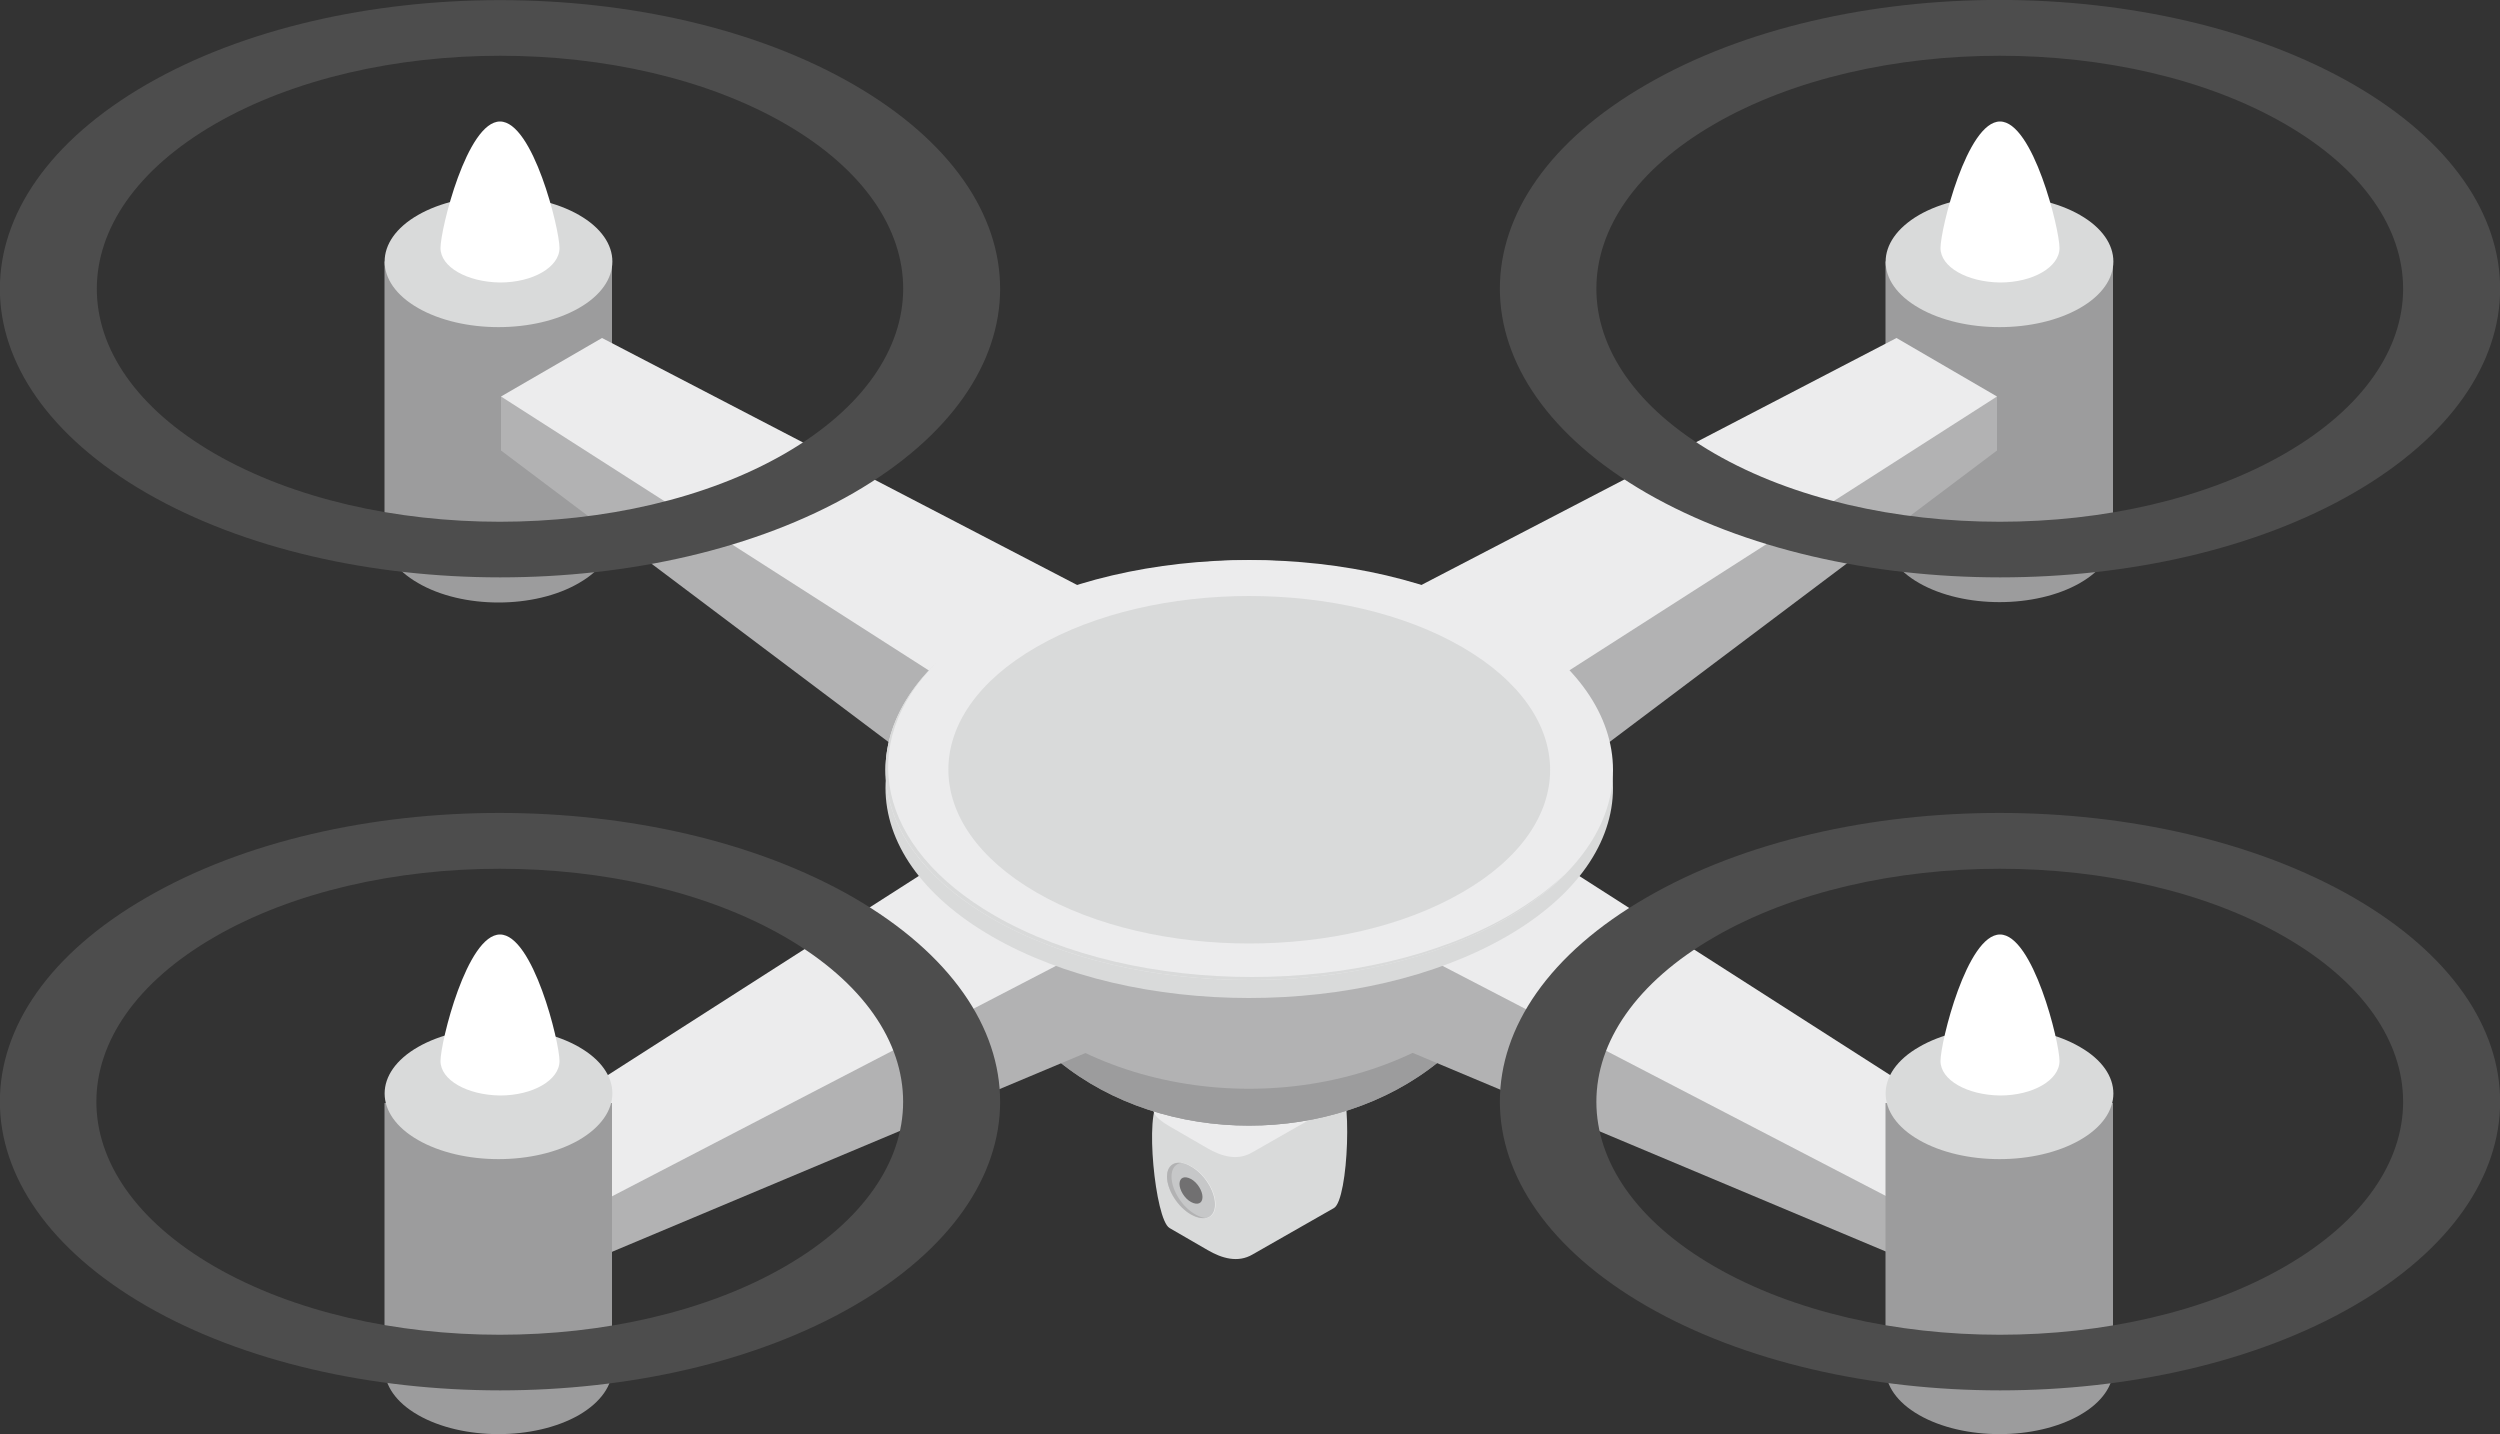 <?xml version="1.0" encoding="utf-8"?>
<!-- Generator: Adobe Illustrator 26.5.0, SVG Export Plug-In . SVG Version: 6.00 Build 0)  -->
<svg version="1.1" id="レイヤー_1" xmlns="http://www.w3.org/2000/svg" xmlns:xlink="http://www.w3.org/1999/xlink" x="0px"
	 y="0px" viewBox="0 0 500 286.8" style="enable-background:new 0 0 500 286.8;" xml:space="preserve">
<rect x="0" y="0" width="500" height="286.8" fill="#333333" stroke="none"/>
<style type="text/css">
	.st0{fill:#D9DADA;}
	.st1{fill:#ECECED;}
	.st2{fill:#FFFFFF;}
	.st3{fill:#9C9C9D;}
	.st4{fill:#B2B2B3;}
	.st5{fill:#EFEFEF;}
	.st6{fill:#C6C7C8;}
	.st7{fill:#717071;}
	.st8{fill:#4D4D4D;}
</style>
<g>
	<g>
		<g>
			<path class="st0" d="M267.5,215.6c3.1,1.9,2.2,24.3-0.7,26l-16.3,9.3c-2.9,1.7-6.1,0.8-9-0.9l-7.6-4.4c-2.9-1.7-5-23.5-2.1-25.2
				l16.9-2.6c2.9-1.7,7.7-1.7,10.6,0L267.5,215.6z"/>
		</g>
		<g>
			<path class="st1" d="M266.7,215.1c2.9,1.7,2.9,4.4,0,6.1l-16.3,9.3c-2.9,1.7-6.1,0.8-9-0.9l-7.6-4.4c-2.9-1.7-4.5-3.5-1.6-5.2
				l16.3-9.3c2.9-1.7,7.7-1.7,10.6,0L266.7,215.1z"/>
		</g>
		<g>
			<path class="st2" d="M232.2,220.2l16.3-9.3c2.9-1.7,7.7-1.7,10.6,0l7.6,4.4c1.4,0.8,2.2,1.9,2.2,3c0-1.1-0.7-2.3-2.2-3.1
				l-7.6-4.4c-2.9-1.7-7.7-1.7-10.6,0l-16.3,9.3c-1.1,0.7-1.6,1.3-1.6,2C230.6,221.4,231.1,220.8,232.2,220.2z"/>
		</g>
		<g>
			<path class="st3" d="M211.8,212.3c-21-17.1-21-44.7,0-61.8c21-17.1,55-17.1,76,0c21,17.1,21,44.7,0,61.8
				C266.8,229.4,232.8,229.4,211.8,212.3z"/>
		</g>
		<g>
			<path class="st3" d="M287.8,212.1c-21,17.1-55,17.1-76,0c-10.4-8.5-15.7-19.6-15.7-30.8c0,11.2,5.2,22.5,15.7,31
				c21,17.1,55,17.1,76,0c10.5-8.6,15.8-19.8,15.7-31C303.5,192.5,298.2,203.6,287.8,212.1z"/>
		</g>
		<g>
			<path class="st4" d="M203.8,202.3c-25.4-20.7-25.4-54.1,0-74.8c25.4-20.7,66.5-20.6,91.9,0c25.4,20.6,25.4,54.1,0,74.8
				C270.4,222.9,229.2,222.9,203.8,202.3z"/>
		</g>
		<g>
			<path class="st3" d="M83.6,116.6c-8.9-5.1-8.9-13.5,0-18.6c8.9-5.1,23.3-5.1,32.2,0c8.9,5.1,8.9,13.5,0,18.6
				C106.9,121.8,92.5,121.8,83.6,116.6z"/>
		</g>
		<g>
			<rect x="76.9" y="52.3" class="st3" width="45.5" height="55"/>
		</g>
		<g>
			<path class="st0" d="M83.6,61.6c-8.9-5.1-8.9-13.5,0-18.6c8.9-5.1,23.3-5.1,32.2,0c8.9,5.1,8.9,13.5,0,18.6
				C106.9,66.7,92.5,66.7,83.6,61.6z"/>
		</g>
		<g>
			<path class="st3" d="M383.8,98c8.9-5.1,23.3-5.1,32.2,0c8.9,5.1,8.9,13.5,0,18.6c-8.9,5.1-23.3,5.1-32.2,0S374.9,103.2,383.8,98z
				"/>
		</g>
		<g>
			<rect x="377.1" y="52.3" class="st3" width="45.5" height="55"/>
		</g>
		<g>
			<path class="st0" d="M383.8,43c8.9-5.1,23.3-5.1,32.2,0c8.9,5.1,8.9,13.5,0,18.6c-8.9,5.1-23.3,5.1-32.2,0
				C374.9,56.5,374.9,48.2,383.8,43z"/>
		</g>
		<g>
			<polygon class="st4" points="241.4,147.4 209.2,172.1 100.2,90.1 100.2,79.3 			"/>
		</g>
		<g>
			<polygon class="st4" points="209.2,175.8 241.4,200.4 120.4,251.2 100.2,245.6 			"/>
		</g>
		<g>
			<polygon class="st4" points="258.3,200.4 290.4,175.8 399.4,245.6 379.3,251.2 			"/>
		</g>
		<g>
			<polygon class="st4" points="290.4,172.1 258.3,147.4 399.4,79.3 399.4,90.1 			"/>
		</g>
		<g>
			<polygon class="st1" points="241.4,130.5 209.2,149.1 100.2,79.3 120.4,67.6 			"/>
		</g>
		<g>
			<polygon class="st1" points="209.2,158.9 241.4,177.5 120.4,240.3 100.2,228.7 			"/>
		</g>
		<g>
			<polygon class="st1" points="258.3,177.5 290.4,158.9 399.4,228.7 379.3,240.3 			"/>
		</g>
		<g>
			<polygon class="st1" points="290.4,149.1 258.3,130.5 379.3,67.6 399.4,79.3 			"/>
		</g>
		<g>
			<path class="st0" d="M198.4,187.3c-28.4-16.4-28.4-43,0-59.4c28.4-16.4,74.5-16.4,102.9,0c28.4,16.4,28.4,43,0,59.4
				C272.8,203.7,226.8,203.7,198.4,187.3z"/>
		</g>
		<g>
			<path class="st1" d="M198.4,183.7c-28.4-16.4-28.4-43,0-59.4c28.4-16.4,74.5-16.4,102.9,0c28.4,16.4,28.4,43,0,59.4
				C272.8,200.1,226.8,200.1,198.4,183.7z"/>
		</g>
		<g>
			<path class="st0" d="M301.8,183.1c-28.4,16.4-74.5,16.4-102.9,0c-23.7-13.7-27.6-34.5-11.7-50.5c-16.5,16.1-12.8,37.2,11.2,51.1
				c28.4,16.4,74.5,16.4,102.9,0c4.7-2.7,8.6-5.7,11.7-8.9C309.9,177.8,306.2,180.5,301.8,183.1z"/>
		</g>
		<g>
			<path class="st0" d="M207.3,178.5c-23.5-13.6-23.5-35.6,0-49.1c23.5-13.6,61.6-13.6,85.1,0c23.5,13.6,23.5,35.6,0,49.1
				C268.9,192.1,230.8,192.1,207.3,178.5z"/>
		</g>
		<g>
			<rect x="76.9" y="220.6" class="st3" width="45.5" height="55"/>
		</g>
		<g>
			<path class="st3" d="M115.8,283c-8.9,5.1-23.3,5.1-32.2,0c-8.9-5.1-8.9-13.5,0-18.6c8.9-5.1,23.3-5.1,32.2,0
				C124.7,269.5,124.7,277.8,115.8,283z"/>
		</g>
		<g>
			<path class="st0" d="M115.8,228c-8.9,5.1-23.3,5.1-32.2,0c-8.9-5.1-8.9-13.5,0-18.6c8.9-5.1,23.3-5.1,32.2,0
				C124.7,214.5,124.7,222.8,115.8,228z"/>
		</g>
		<g>
			<rect x="377.1" y="220.6" class="st3" width="45.5" height="55"/>
		</g>
		<g>
			<path class="st3" d="M416,264.4c8.9,5.1,8.9,13.5,0,18.6c-8.9,5.1-23.3,5.1-32.2,0c-8.9-5.1-8.9-13.5,0-18.6
				C392.7,259.3,407.1,259.3,416,264.4z"/>
		</g>
		<g>
			<path class="st0" d="M416,209.4c8.9,5.1,8.9,13.5,0,18.6c-8.9,5.1-23.3,5.1-32.2,0c-8.9-5.1-8.9-13.5,0-18.6
				C392.7,204.2,407.1,204.2,416,209.4z"/>
		</g>
		<g>
			<path class="st5" d="M233.5,235.3c0-2.7,2.2-3.6,4.8-2c2.7,1.5,4.8,4.9,4.8,7.6c0,2.7-2.2,3.6-4.8,2
				C235.7,241.4,233.5,238,233.5,235.3z"/>
		</g>
		<g>
			<path class="st6" d="M233.4,235.3c0-2.7,2.2-3.6,4.8-2c2.7,1.5,4.8,4.9,4.8,7.6c0,2.7-2.2,3.6-4.8,2
				C235.5,241.4,233.4,238,233.4,235.3z"/>
		</g>
		<g>
			<path class="st7" d="M235.9,236.8c0-1.3,1-1.7,2.3-1c1.3,0.7,2.3,2.4,2.3,3.6c0,1.3-1,1.7-2.3,1
				C236.9,239.7,235.9,238,235.9,236.8z"/>
		</g>
		<g>
			<path class="st4" d="M239.1,242.9c-2.7-1.5-4.8-4.9-4.8-7.6c0-1.6,0.8-2.6,2-2.7c-1.7-0.3-2.9,0.8-2.9,2.7c0,2.7,2.2,6.1,4.8,7.6
				c1.1,0.6,2.1,0.8,2.9,0.7C240.4,243.5,239.8,243.3,239.1,242.9z"/>
		</g>
	</g>
	<g>
		<g>
			<path class="st8" d="M470.7,16.9c-39.1-22.5-102.4-22.6-141.4,0c-39.1,22.5-39.1,59.1,0,81.7c39.1,22.5,102.4,22.5,141.4,0
				C509.8,76,509.8,39.5,470.7,16.9z M457,90.7c-31.5,18.2-82.6,18.2-114.1,0c-31.5-18.2-31.5-47.7,0-65.9
				c31.5-18.2,82.6-18.2,114.1,0C488.5,43,488.5,72.5,457,90.7z"/>
		</g>
		<g>
			<path class="st2" d="M388.1,49.6c0-3.8,5.3-25.3,11.9-25.3c6.6,0,11.9,21.5,11.9,25.3c0,3.8-5.3,6.9-11.9,6.9
				C393.4,56.4,388.1,53.4,388.1,49.6z"/>
		</g>
	</g>
	<g>
		<g>
			<path class="st8" d="M470.7,179.5c-39.1-22.5-102.4-22.6-141.4,0c-39.1,22.5-39.1,59.1,0,81.7c39.1,22.5,102.4,22.5,141.4,0
				C509.8,238.6,509.8,202.1,470.7,179.5z M457,253.3c-31.5,18.2-82.6,18.2-114.1,0c-31.5-18.2-31.5-47.7,0-65.9
				c31.5-18.2,82.6-18.2,114.1,0C488.5,205.6,488.5,235.1,457,253.3z"/>
		</g>
		<g>
			<path class="st2" d="M388.1,212.2c0-3.8,5.3-25.3,11.9-25.3c6.6,0,11.9,21.5,11.9,25.3c0,3.8-5.3,6.9-11.9,6.9
				C393.4,219,388.1,216,388.1,212.2z"/>
		</g>
	</g>
	<g>
		<g>
			<path class="st8" d="M170.7,16.9C131.7-5.6,68.3-5.6,29.3,16.9C-9.8,39.5-9.8,76,29.3,98.6c39.1,22.5,102.4,22.5,141.4,0
				C209.8,76,209.8,39.5,170.7,16.9z M157,90.7c-31.5,18.2-82.6,18.2-114.1,0C11.5,72.5,11.5,43,43,24.8
				c31.5-18.2,82.6-18.2,114.1,0C188.5,43,188.5,72.5,157,90.7z"/>
		</g>
		<g>
			<path class="st2" d="M88.1,49.6c0-3.8,5.3-25.3,11.9-25.3c6.6,0,11.9,21.5,11.9,25.3c0,3.8-5.3,6.9-11.9,6.9
				C93.4,56.4,88.1,53.4,88.1,49.6z"/>
		</g>
	</g>
	<g>
		<g>
			<path class="st8" d="M170.7,179.5c-39.1-22.5-102.4-22.6-141.4,0c-39.1,22.5-39.1,59.1,0,81.7c39.1,22.5,102.4,22.5,141.4,0
				C209.8,238.6,209.8,202.1,170.7,179.5z M157,253.3c-31.5,18.2-82.6,18.2-114.1,0c-31.5-18.2-31.5-47.7,0-65.9
				c31.5-18.2,82.6-18.2,114.1,0C188.5,205.6,188.5,235.1,157,253.3z"/>
		</g>
		<g>
			<path class="st2" d="M88.1,212.2c0-3.8,5.3-25.3,11.9-25.3c6.6,0,11.9,21.5,11.9,25.3c0,3.8-5.3,6.9-11.9,6.9
				C93.4,219,88.1,216,88.1,212.2z"/>
		</g>
	</g>
</g>
</svg>
